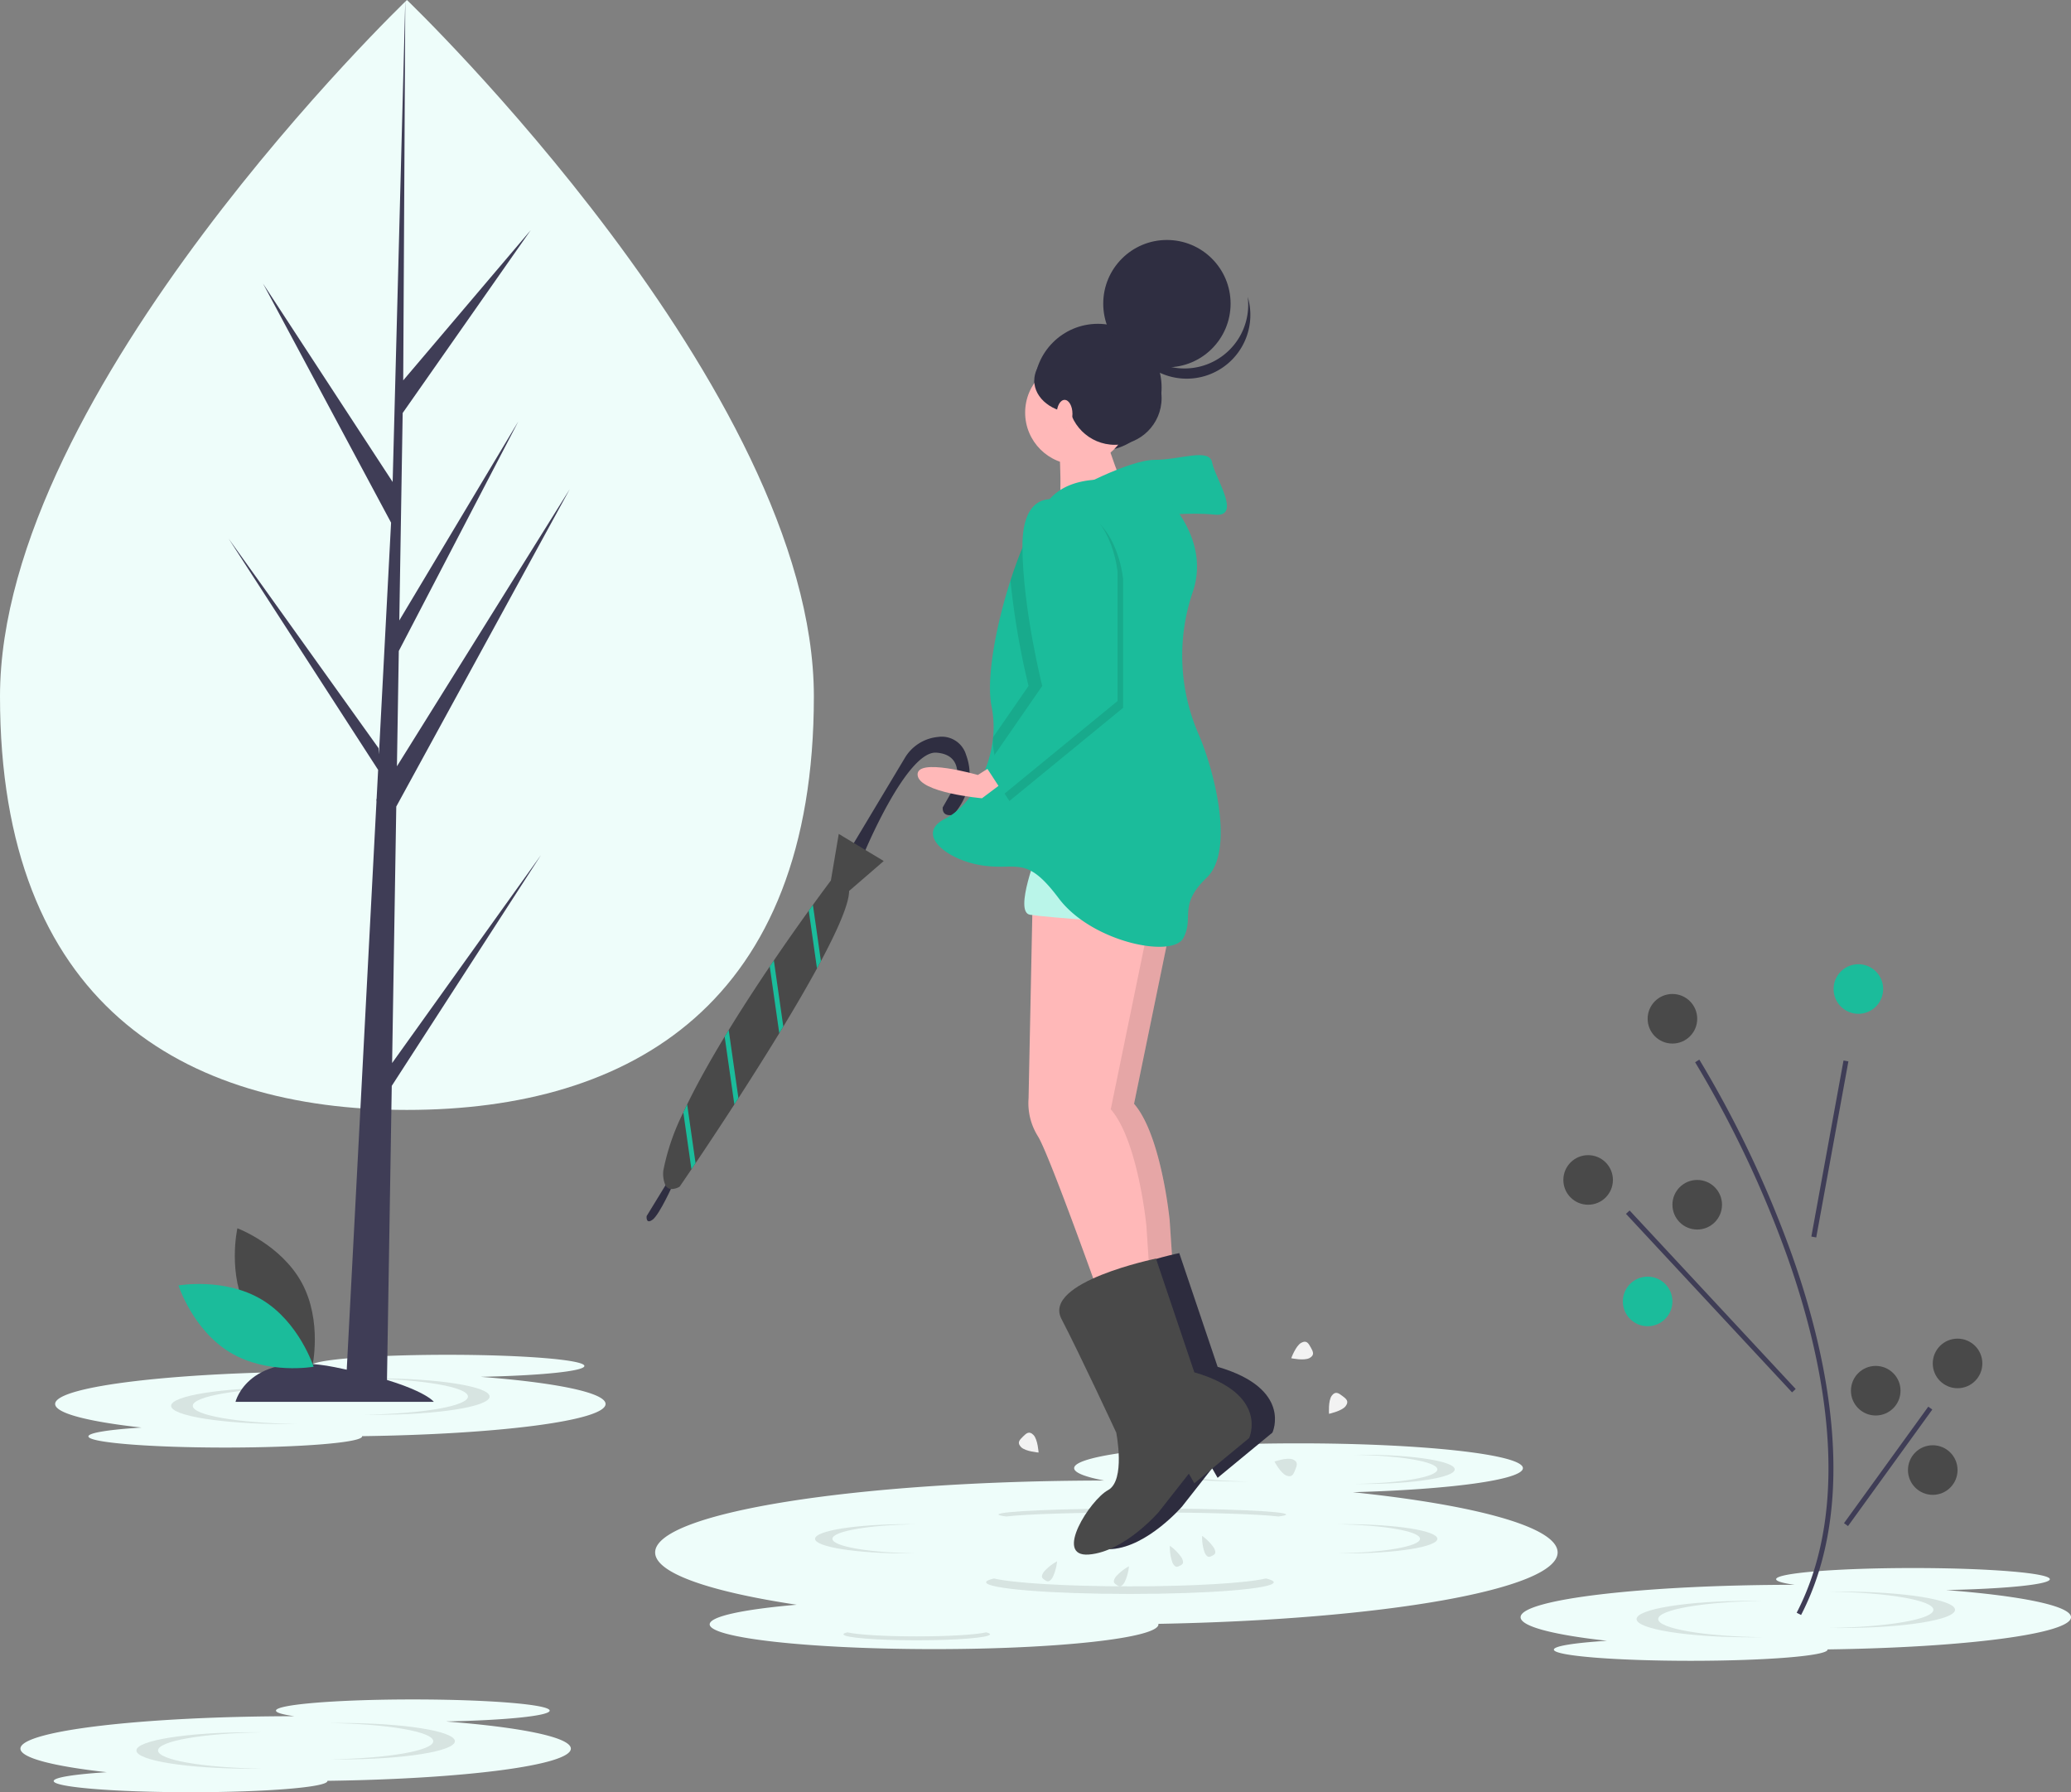 <svg xmlns="http://www.w3.org/2000/svg" width="423.03" height="366.052" viewBox="0 0 423.03 366.052"><rect x="0" y="0" width="423.03" height="366.052" fill="#808080" stroke="none"/><defs><style>.a{fill:#eefdfa;}.b,.h{opacity:0.1;}.c{fill:#3f3d56;}.d{fill:#494949;}.e{fill:#1bbc9b;}.f{fill:#2f2e41;}.g{fill:#ffb8b8;}.h{fill:#252525;}.i{fill:#baf5e9;}.j{fill:#f2f2f2;}</style></defs><path class="a" d="M275.55,645.03c0-2.322-10.153-4.365-25.515-5.547,12.17-.247,21.191-1.145,21.191-2.216,0-1.261-12.515-2.283-27.953-2.283s-27.953,1.022-27.953,2.283c0,.416,1.363.806,3.743,1.142-30.921.017-55.942,2.974-55.942,6.62,0,1.9,6.779,3.608,17.638,4.815-6.6.418-10.843,1.071-10.843,1.805,0,1.261,12.515,2.283,27.953,2.283s27.953-1.022,27.953-2.283a.2.2,0,0,0-.007-.044C253.808,651.228,275.55,648.428,275.55,645.03Z" transform="translate(-151.856 -358.276)"/><path class="b" d="M290.051,644.469q-1.119,0-2.211.017c11.87.178,21.159,1.769,21.159,3.707s-9.29,3.529-21.159,3.707q1.092.016,2.211.017c12.907,0,23.37-1.667,23.37-3.724S302.958,644.469,290.051,644.469Z" transform="translate(-213.413 -362.957)"/><path class="b" d="M233.261,648.21q1.119,0,2.211.017c-11.87.178-21.159,1.769-21.159,3.707s9.29,3.529,21.159,3.707q-1.092.016-2.211.017c-12.907,0-23.37-1.667-23.37-3.724S220.354,648.21,233.261,648.21Z" transform="translate(-174.94 -364.804)"/><path class="c" d="M235.863,646.353s2.532-10.635,20.257-7.09,20.257,7.09,20.257,7.09Z" transform="translate(-187.759 -360.031)"/><path class="d" d="M238.219,601.123c4.222,7.829,13.182,11.19,13.182,11.19s2.115-9.333-2.106-17.162-13.182-11.19-13.182-11.19S234,593.293,238.219,601.123Z" transform="translate(-187.621 -333.092)"/><path class="e" d="M229.907,609.635c7.622,4.586,10.557,13.694,10.557,13.694s-9.422,1.674-17.044-2.912-10.557-13.694-10.557-13.694S222.285,605.049,229.907,609.635Z" transform="translate(-176.407 -344.18)"/><path class="a" d="M307.122,230.838c0,62.6-37.215,84.458-83.122,84.458s-83.122-21.858-83.122-84.458S224,88.6,224,88.6,307.122,168.237,307.122,230.838Z" transform="translate(-140.878 -88.6)"/><path class="c" d="M125.593,217.12l.851-52.391,35.429-64.816-35.295,56.6.382-23.557,24.418-46.893L127.062,126.72h0l.689-42.368L153.9,47.018l-26.038,30.67L128.288,0l-2.7,102.846.222-4.242L99.224,57.913l26.157,48.835L122.9,154.066l-.074-1.256L92.185,109.99l30.553,47.257-.31,5.918-.055.089.025.486-6.284,120.05h8.4l1.007-62.008L156,174.64Z" transform="translate(-45.499 0)"/><path class="f" d="M406.029,564.992l-4.355,7.12s-.209,1.8,1.241.711,4.267-7.445,4.267-7.445Z" transform="translate(-269.592 -323.73)"/><path class="f" d="M484.137,408.4,495.1,390.113a8.835,8.835,0,0,1,6.8-4.327,5.179,5.179,0,0,1,5.735,3.662c2.593,6.981-2.618,12.237-2.618,12.237s-2.277.618-2.156-1.511l2.608-4.55s2.166-6.176-3.894-6.628-14.721,20.411-14.721,20.411Z" transform="translate(-310.299 -235.268)"/><path class="d" d="M453.41,430.45l-7.074,6.111c-.012,2.62-2.327,7.914-5.756,14.328q-.391.74-.806,1.5c-2.037,3.731-4.4,7.782-6.88,11.874q-.409.677-.823,1.355c-2.772,4.538-5.652,9.089-8.342,13.256-.28.436-.558.864-.833,1.295-3.1,4.782-5.9,8.989-7.923,11.993-.3.444-.581.86-.841,1.252-1.508,2.232-2.407,3.538-2.407,3.538a3.158,3.158,0,0,1-1.79.482,1.422,1.422,0,0,1-1.112-.75,5.877,5.877,0,0,1-.435-3.019,46.3,46.3,0,0,1,4.086-11.871c.251-.543.514-1.093.782-1.648,2.149-4.4,4.815-9.134,7.659-13.828l.827-1.356c2.764-4.5,5.659-8.933,8.382-12.966.285-.416.565-.827.841-1.238,2.678-3.93,5.152-7.43,7.126-10.17.3-.412.579-.8.851-1.177,2.257-3.113,3.671-4.982,3.671-4.982l1.609-9.518,3.082,1.857,2.372,1.431Z" transform="translate(-272.893 -254.59)"/><path class="e" d="M417.273,533.976l1.716,12.015c-.3.444-.581.86-.841,1.252l-1.657-11.618C416.742,535.081,417,534.531,417.273,533.976Z" transform="translate(-276.911 -308.422)"/><path class="e" d="M433.986,503.993l1.986,13.911c-.28.436-.558.864-.833,1.295l-1.98-13.85Z" transform="translate(-285.138 -293.623)"/><path class="e" d="M452.185,475.946l1.928,13.5q-.408.677-.823,1.355l-1.946-13.622C451.629,476.768,451.909,476.357,452.185,475.946Z" transform="translate(-294.113 -279.78)"/><path class="e" d="M467.927,453.54l1.637,11.481q-.391.74-.806,1.5l-1.682-11.8C467.373,454.305,467.655,453.914,467.927,453.54Z" transform="translate(-301.878 -268.721)"/><path class="a" d="M949.549,731.03c0-2.322-10.153-4.365-25.515-5.547,12.17-.247,21.191-1.145,21.191-2.216,0-1.261-12.515-2.283-27.953-2.283s-27.953,1.022-27.953,2.283c0,.416,1.363.806,3.744,1.142-30.921.017-55.942,2.974-55.942,6.62,0,1.9,6.779,3.608,17.638,4.815-6.6.418-10.843,1.071-10.843,1.805,0,1.261,12.515,2.283,27.953,2.283s27.953-1.022,27.953-2.283a.2.2,0,0,0-.007-.044C927.807,737.228,949.549,734.428,949.549,731.03Z" transform="translate(-526.519 -400.723)"/><path class="b" d="M964.051,730.469q-1.119,0-2.211.017c11.87.177,21.159,1.769,21.159,3.707s-9.29,3.529-21.159,3.707q1.092.016,2.211.017c12.907,0,23.37-1.667,23.37-3.724S976.958,730.469,964.051,730.469Z" transform="translate(-588.076 -405.404)"/><path class="b" d="M907.261,734.21q1.119,0,2.211.017c-11.87.178-21.159,1.769-21.159,3.707s9.29,3.529,21.159,3.707q-1.092.016-2.211.017c-12.907,0-23.37-1.667-23.37-3.724S894.354,734.21,907.261,734.21Z" transform="translate(-549.603 -407.25)"/><path class="a" d="M261.55,784.03c0-2.322-10.153-4.365-25.515-5.547,12.17-.247,21.191-1.145,21.191-2.216,0-1.261-12.515-2.283-27.953-2.283s-27.953,1.022-27.953,2.283c0,.416,1.363.806,3.743,1.142-30.921.017-55.942,2.974-55.942,6.62,0,1.9,6.779,3.608,17.638,4.815-6.6.418-10.843,1.071-10.843,1.805,0,1.261,12.515,2.283,27.953,2.283s27.953-1.022,27.953-2.283a.2.2,0,0,0-.007-.044C239.808,790.228,261.55,787.428,261.55,784.03Z" transform="translate(-144.947 -426.882)"/><path class="b" d="M276.05,783.469q-1.119,0-2.211.017c11.87.177,21.159,1.769,21.159,3.707s-9.29,3.529-21.159,3.707q1.092.016,2.211.017c12.907,0,23.37-1.667,23.37-3.724S288.957,783.469,276.05,783.469Z" transform="translate(-206.503 -431.563)"/><path class="b" d="M219.261,787.21q1.119,0,2.211.017c-11.87.178-21.159,1.769-21.159,3.707s9.29,3.529,21.159,3.707q-1.092.016-2.211.017c-12.907,0-23.37-1.667-23.37-3.724S206.354,787.21,219.261,787.21Z" transform="translate(-168.03 -433.409)"/><path class="a" d="M589.463,692.976c0-5.151-16.648-9.682-41.835-12.3,19.955-.548,34.745-2.54,34.745-4.915,0-2.8-20.52-5.064-45.832-5.064s-45.832,2.267-45.832,5.064c0,.923,2.235,1.788,6.138,2.533-50.7.038-91.725,6.6-91.725,14.686,0,4.209,11.115,8,28.92,10.682-10.815.926-17.779,2.376-17.779,4,0,2.8,20.52,5.064,45.832,5.064s45.832-2.267,45.832-5.064a.572.572,0,0,0-.011-.1C553.815,706.725,589.463,700.514,589.463,692.976Z" transform="translate(-271.299 -375.901)"/><path class="b" d="M681.893,703.3q-.9,0-1.772.014c9.517.142,16.966,1.418,16.966,2.972s-7.449,2.83-16.966,2.972q.876.013,1.772.014c10.349,0,18.738-1.337,18.738-2.986S692.242,703.3,681.893,703.3Z" transform="translate(-407.029 -391.993)"/><path class="b" d="M688.894,675.3q-.9,0-1.773.014c9.517.142,16.966,1.418,16.966,2.972s-7.449,2.83-16.966,2.972q.876.013,1.773.014c10.349,0,18.738-1.337,18.738-2.986S699.242,675.3,688.894,675.3Z" transform="translate(-410.484 -378.173)"/><path class="b" d="M488.359,703.3q.9,0,1.773.014c-9.517.142-16.966,1.418-16.966,2.972s7.448,2.83,16.966,2.972q-.876.013-1.773.014c-10.349,0-18.738-1.337-18.738-2.986S478.01,703.3,488.359,703.3Z" transform="translate(-303.134 -391.993)"/><path class="b" d="M622.359,674.3q.9,0,1.773.014c-9.517.142-16.966,1.418-16.966,2.972s7.449,2.83,16.966,2.972q-.876.013-1.773.014c-10.349,0-18.738-1.337-18.738-2.986S612.01,674.3,622.359,674.3Z" transform="translate(-369.272 -377.679)"/><path class="b" d="M595.776,725.193c-3.96.938-14.9,1.612-27.782,1.612s-23.822-.674-27.782-1.612c-1.026.243-1.591.5-1.591.775,0,1.318,13.151,2.386,29.373,2.386s29.373-1.068,29.373-2.386C597.367,725.7,596.8,725.435,595.776,725.193Z" transform="translate(-337.19 -402.8)"/><path class="b" d="M600.776,698.593c-3.96-.487-14.9-.837-27.782-.837s-23.822.35-27.782.837c-1.026-.126-1.591-.261-1.591-.4,0-.685,13.151-1.239,29.373-1.239s29.373.555,29.373,1.239C602.367,698.331,601.8,698.466,600.776,698.593Z" transform="translate(-339.658 -388.861)"/><path class="b" d="M510.19,746.919c-2.019.481-7.6.827-14.165.827s-12.146-.346-14.165-.827c-.523.125-.811.258-.811.4,0,.677,6.705,1.225,14.977,1.225S511,747.993,511,747.317C511,747.177,510.713,747.044,510.19,746.919Z" transform="translate(-308.774 -413.523)"/><path class="c" d="M929.159,629.372l-.9-.465c11.69-22.6,5.439-51.948-1.863-72.588a222.454,222.454,0,0,0-18.879-39.844l.856-.541a223.619,223.619,0,0,1,18.977,40.046C934.72,576.81,941.014,606.452,929.159,629.372Z" transform="translate(-561.264 -299.517)"/><rect class="c" width="36.555" height="1.013" transform="translate(369.993 252.558) rotate(-79.645)"/><rect class="c" width="1.013" height="49.809" transform="matrix(0.732, -0.681, 0.681, 0.732, 332.13, 247.924)"/><rect class="c" width="29.378" height="1.013" transform="matrix(0.586, -0.81, 0.81, 0.586, 376.661, 311.099)"/><circle class="e" cx="5.064" cy="5.064" r="5.064" transform="translate(374.535 196.937)"/><circle class="d" cx="5.064" cy="5.064" r="5.064" transform="translate(319.334 235.932)"/><circle class="d" cx="5.064" cy="5.064" r="5.064" transform="translate(341.617 240.997)"/><circle class="e" cx="5.064" cy="5.064" r="5.064" transform="translate(331.488 260.748)"/><circle class="d" cx="5.064" cy="5.064" r="5.064" transform="translate(394.793 273.409)"/><circle class="d" cx="5.064" cy="5.064" r="5.064" transform="translate(378.08 278.979)"/><circle class="d" cx="5.064" cy="5.064" r="5.064" transform="translate(389.728 295.185)"/><circle class="d" cx="5.064" cy="5.064" r="5.064" transform="translate(336.553 203.014)"/><circle class="f" cx="13.007" cy="13.007" r="13.007" transform="translate(211.26 66.138)"/><path class="g" d="M567.561,260.436s1.119,12.872,0,16.23,14.551-1.679,14.551-1.679-6.156-14.551-5.037-15.95S567.561,260.436,567.561,260.436Z" transform="translate(-351.446 -172.528)"/><path class="g" d="M565.918,448.11l-.839,41.134a12.759,12.759,0,0,0,1.959,7.835c2.518,4.2,13.711,35.817,13.711,35.817l9.234-5.037-.839-12.592s-1.679-17.349-7.275-23.785l8.115-39.455Z" transform="translate(-350.223 -266.041)"/><path class="b" d="M565.918,448.11l-.839,41.134a12.759,12.759,0,0,0,1.959,7.835c2.518,4.2,13.711,35.817,13.711,35.817l9.234-5.037-.839-12.592s-1.679-17.349-7.275-23.785l8.115-39.455Z" transform="translate(-350.223 -266.041)"/><path class="f" d="M597.265,593.979s-23.225,4.757-19.308,12.312,11.193,23.225,11.193,23.225,1.959,9.794-1.679,11.752-11.193,13.711-3.917,13.152,14.271-8.675,14.271-8.675l6.156-7.835,1.119,1.959,11.193-9.234s4.2-8.954-11.193-13.431Z" transform="translate(-356.385 -338.037)"/><path class="h" d="M597.265,593.979s-23.225,4.757-19.308,12.312,11.193,23.225,11.193,23.225,1.959,9.794-1.679,11.752-11.193,13.711-3.917,13.152,14.271-8.675,14.271-8.675l6.156-7.835,1.119,1.959,11.193-9.234s4.2-8.954-11.193-13.431Z" transform="translate(-356.385 -338.037)"/><path class="g" d="M556.525,450.32l-.839,41.134a12.758,12.758,0,0,0,1.959,7.835c2.518,4.2,13.711,35.817,13.711,35.817l9.234-5.037-.839-12.592s-1.679-17.349-7.276-23.785l8.115-39.455Z" transform="translate(-345.587 -267.132)"/><path class="d" d="M587.872,596.189s-23.225,4.757-19.308,12.312,11.193,23.225,11.193,23.225,1.959,9.794-1.679,11.753-11.193,13.711-3.918,13.152,14.271-8.674,14.271-8.674l6.156-7.835,1.119,1.959,11.193-9.234s4.2-8.954-11.193-13.432Z" transform="translate(-351.749 -339.128)"/><circle class="g" cx="10.633" cy="10.633" r="10.633" transform="translate(209.4 73.637)"/><path class="e" d="M572.866,279.552s11.753-6.436,17.069-6.436,11.193-2.518,11.753.56,6.156,11.193.56,10.633-10.074.28-12.872,0S572.866,279.552,572.866,279.552Z" transform="translate(-354.092 -179.192)"/><path class="i" d="M556.844,431.519s-5.037,12.592-1.679,13.152,22.386,1.959,23.225,1.4S582.028,430.959,556.844,431.519Z" transform="translate(-344.786 -257.845)"/><path class="e" d="M573.074,363.307c-5.876,5.6-2.518,8.115-4.757,12.312s-18.748.839-25.464-8.115-8.395-5.6-15.67-6.716-13.711-6.436-7.555-9.514c2.812-1.408,5.451-4.332,7.3-8a24.719,24.719,0,0,0,2.521-8.655,21.134,21.134,0,0,0-.308-6.288c-1.119-5.437.778-16.174,3.862-25.735,2.18-6.761,4.956-12.933,7.678-16.23.162-.2.327-.389.492-.568,6.716-7.275,21.826-1.959,21.826-1.959s11.193,9.234,7.275,20.987a40.268,40.268,0,0,0,1.119,29.1C574.473,340.922,578.951,357.711,573.074,363.307Z" transform="translate(-326.598 -184.037)"/><path class="g" d="M526.367,397.277l-3.078,1.959s-12.592-3.638-12.312,0,13.152,4.757,13.152,4.757l4.477-3.358Z" transform="translate(-323.544 -240.952)"/><path class="b" d="M556.231,293.036s-8.109-3.27-7.972,9.558,4.055,28.218,4.055,28.218l-11.45,16.562,3.615,5.544L567.7,333.891v-26.3S566.585,294.156,556.231,293.036Z" transform="translate(-338.297 -189.318)"/><path class="b" d="M563.9,305.2v26.3l-21.406,17.489-1.4-3.078c1.31-2.6-.129-3.929.168-7l7.247-10.485a157.9,157.9,0,0,1-3.694-21.538c2.18-6.761,4.956-12.933,7.678-16.23C562.787,291.824,563.9,305.2,563.9,305.2Z" transform="translate(-338.411 -188.327)"/><path class="e" d="M554.021,290.274s-8.109-3.27-7.972,9.558S550.1,328.05,550.1,328.05l-11.45,16.562,3.615,5.544,23.225-19.028v-26.3S564.375,291.393,554.021,290.274Z" transform="translate(-337.206 -187.955)"/><circle class="f" cx="13.007" cy="13.007" r="13.007" transform="translate(225.351 49.013)"/><path class="f" d="M614.113,220.475a13.007,13.007,0,0,1-20.086-6.83,13.007,13.007,0,1,0,25.372-5.334,13,13,0,0,1-5.287,12.164Z" transform="translate(-364.536 -147.685)"/><circle class="f" cx="9.538" cy="9.538" r="9.538" transform="translate(218.197 71.775)"/><ellipse class="f" cx="8.454" cy="6.612" rx="8.454" ry="6.612" transform="translate(211.26 71.124)"/><ellipse class="g" cx="1.605" cy="2.839" rx="1.605" ry="2.839" transform="translate(215.855 81.672)"/><path class="j" d="M677.455,650.919c.756-1.006,1.395-.536,2.178.052s1.413,1.07.657,2.077-3.394,1.568-3.394,1.568S676.7,651.926,677.455,650.919Z" transform="translate(-405.426 -365.851)"/><path class="j" d="M552.281,669.343c-.883-.9-.322-1.459.376-2.146s1.269-1.238,2.151-.34,1.045,3.59,1.045,3.59S553.164,670.24,552.281,669.343Z" transform="translate(-343.709 -373.776)"/><path class="b" d="M658.647,677.042c1.171.461.887,1.2.528,2.113s-.657,1.646-1.828,1.185-2.413-2.856-2.413-2.856S657.476,676.58,658.647,677.042Z" transform="translate(-394.598 -378.969)"/><path class="b" d="M563.287,721.617c-.7,1.048-1.1.791-1.587.465s-.881-.6-.184-1.643a9.7,9.7,0,0,1,2.709-2.152A9.691,9.691,0,0,1,563.287,721.617Z" transform="translate(-348.304 -399.391)"/><path class="b" d="M592.287,723.617c-.7,1.048-1.1.79-1.587.465s-.881-.6-.184-1.643a9.7,9.7,0,0,1,2.709-2.152A9.692,9.692,0,0,1,592.287,723.617Z" transform="translate(-362.617 -400.378)"/><path class="b" d="M628.149,710.477c.563,1.125.141,1.345-.384,1.608s-.954.469-1.518-.656a9.7,9.7,0,0,1-.522-3.42A9.686,9.686,0,0,1,628.149,710.477Z" transform="translate(-380.181 -394.319)"/><path class="b" d="M615.149,714.477c.563,1.126.141,1.345-.384,1.608s-.954.469-1.518-.656a9.7,9.7,0,0,1-.522-3.42A9.688,9.688,0,0,1,615.149,714.477Z" transform="translate(-373.765 -396.293)"/><path class="j" d="M663.706,629.937c1.1-.608,1.492.083,1.965.94s.85,1.556-.252,2.164-3.739.038-3.739.038S662.6,630.545,663.706,629.937Z" transform="translate(-397.928 -355.671)"/></svg>